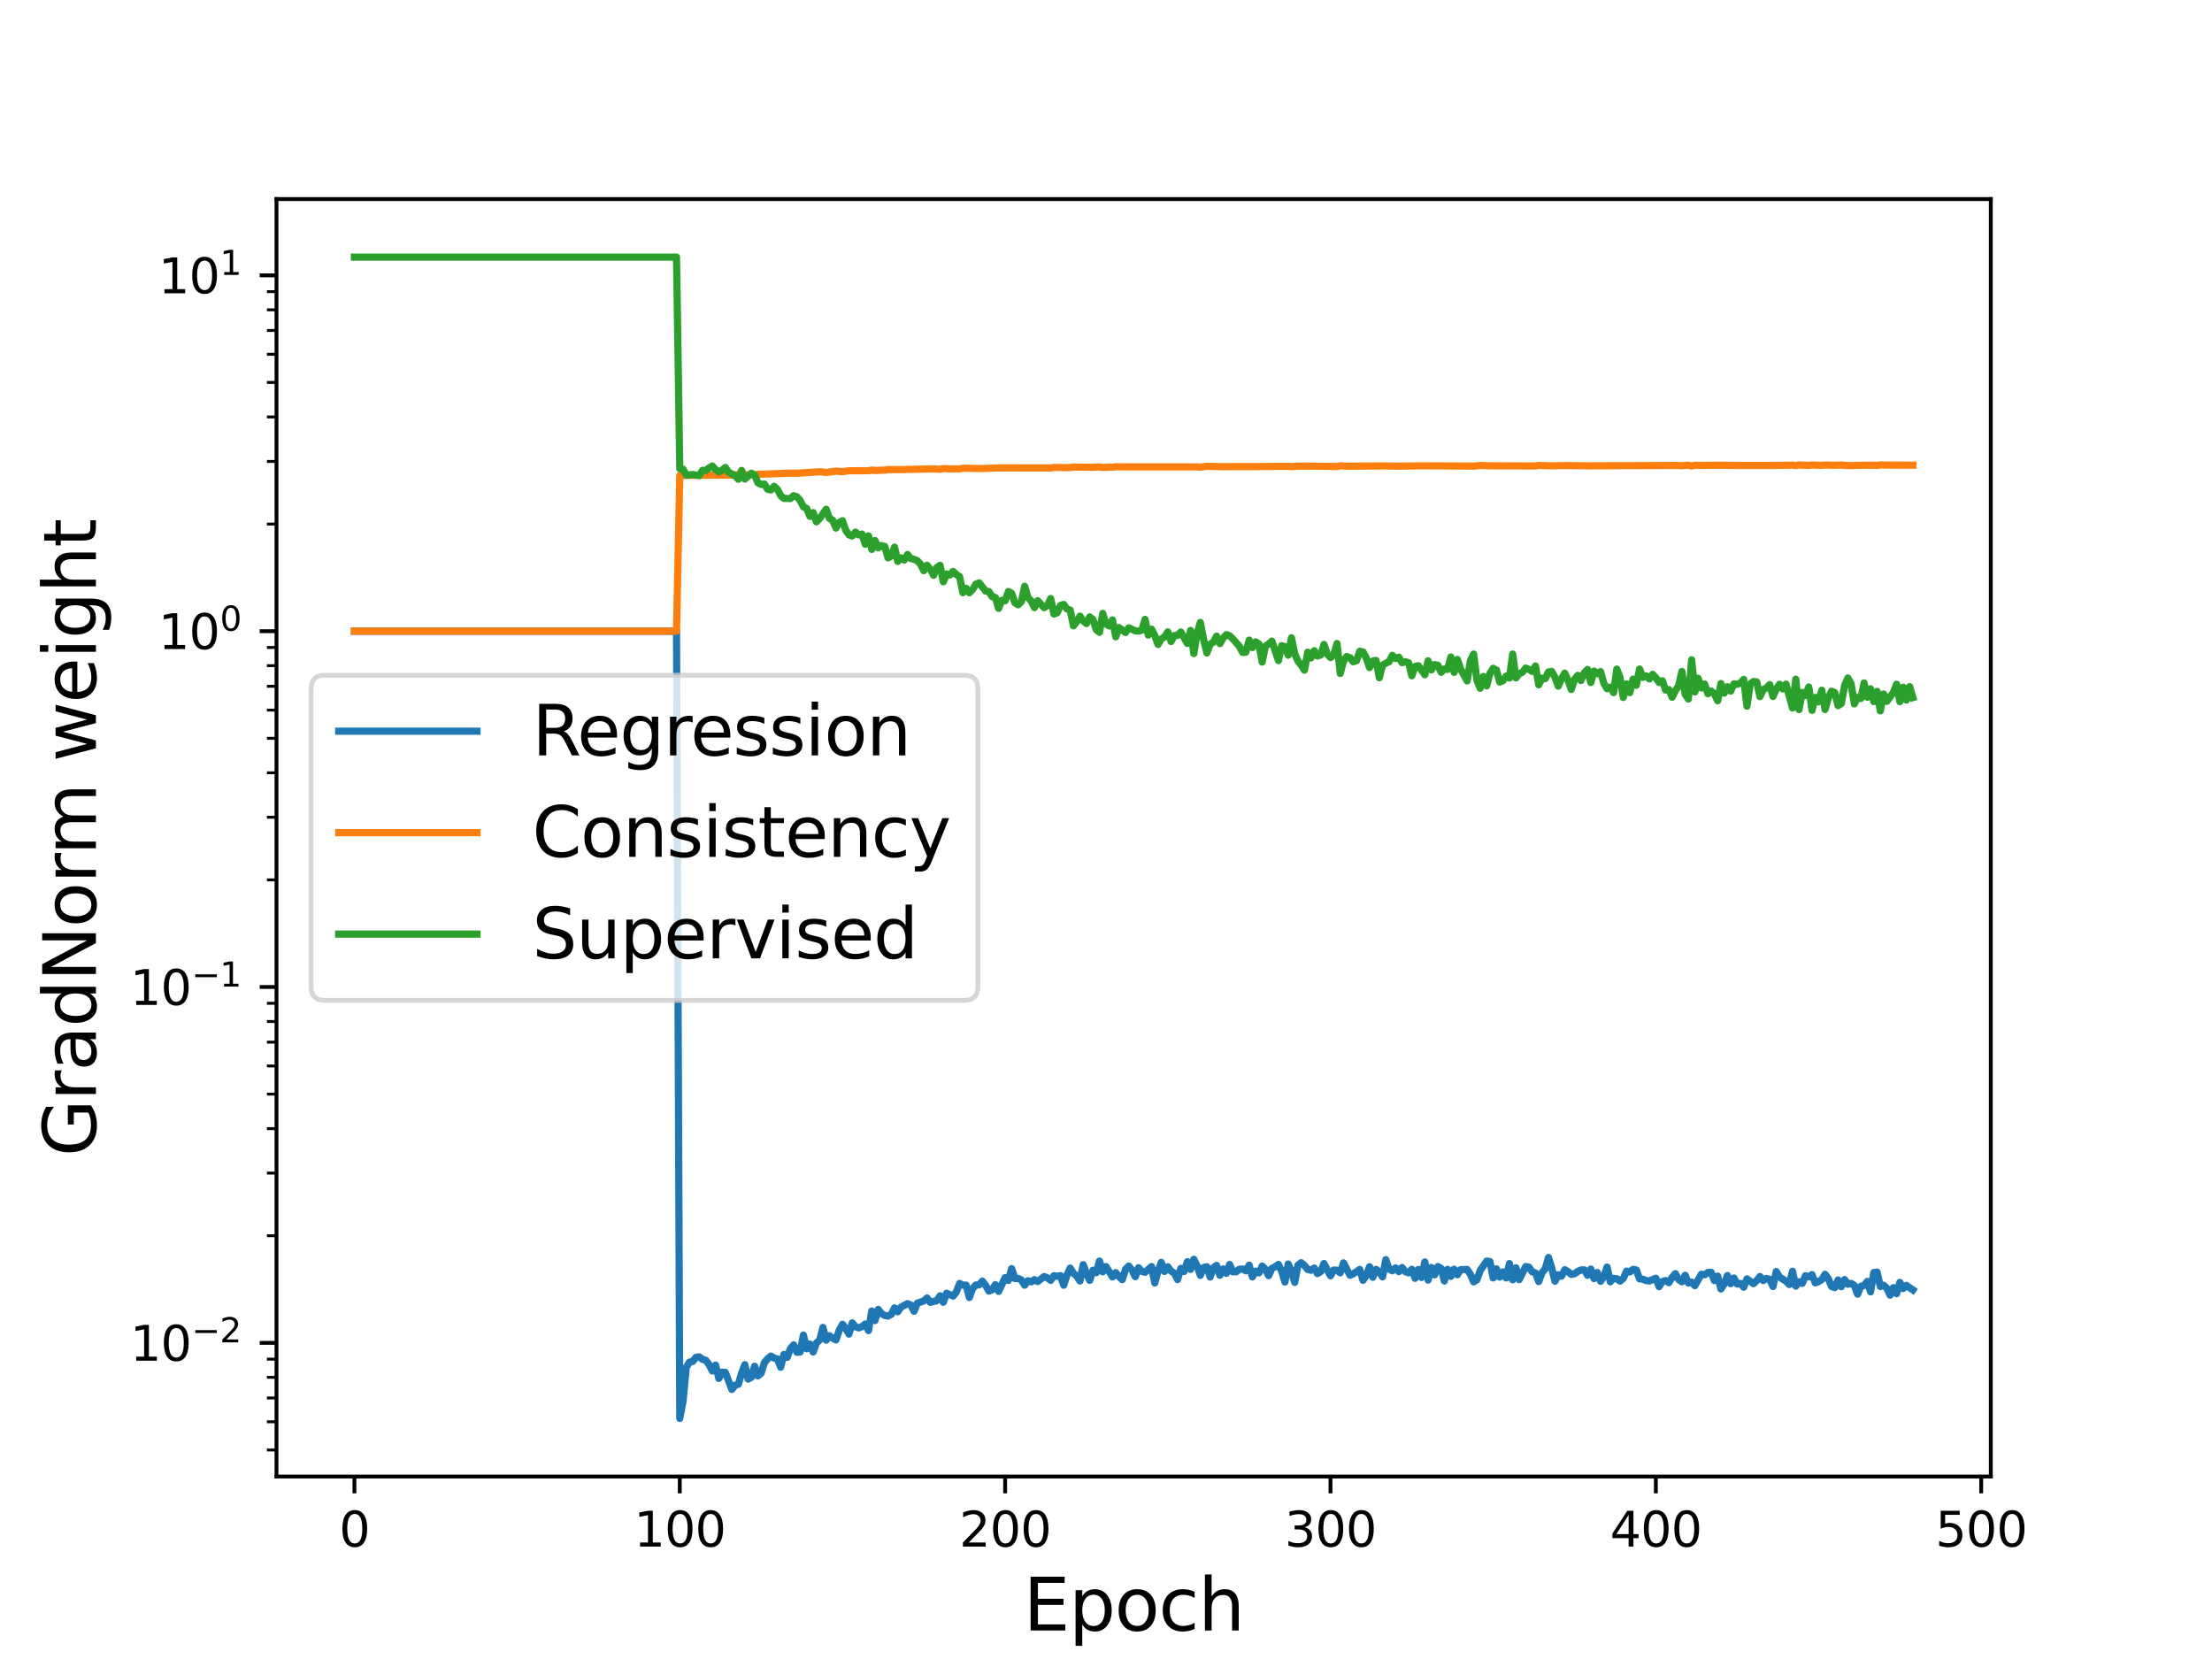 <?xml version="1.0" encoding="utf-8" standalone="no"?>
<!DOCTYPE svg PUBLIC "-//W3C//DTD SVG 1.1//EN"
  "http://www.w3.org/Graphics/SVG/1.1/DTD/svg11.dtd">
<svg height="345.6pt" version="1.1" viewBox="0 0 460.8 345.6" width="460.8pt" xmlns="http://www.w3.org/2000/svg" xmlns:xlink="http://www.w3.org/1999/xlink">
 <defs>
  <style type="text/css">*{stroke-linecap:butt;stroke-linejoin:round;}</style>
 </defs>
 <g id="figure_1">
  <g id="patch_1">
   <path d="M 0 345.6 
L 460.8 345.6 
L 460.8 0 
L 0 0 
z
" style="fill:#ffffff;"/>
  </g>
  <g id="axes_1">
   <g id="patch_2">
    <path d="M 57.6 307.584 
L 414.72 307.584 
L 414.72 41.472 
L 57.6 41.472 
z
" style="fill:#ffffff;"/>
   </g>
   <g id="matplotlib.axis_1">
    <g id="xtick_1">
     <g id="line2d_1">
      <defs>
       <path d="M 0 0 
L 0 3.5 
" id="m918ec94fdd" style="stroke:#000000;stroke-width:0.8;"/>
      </defs>
      <g>
       <use style="stroke:#000000;stroke-width:0.8;" x="73.833" xlink:href="#m918ec94fdd" y="307.584"/>
      </g>
     </g>
     <g id="text_1">
      <!-- 0 -->
      <g transform="translate(70.651 322.182)scale(0.1 -0.1)">
       <defs>
        <path d="M 2034 4250 
Q 1547 4250 1301 3770 
Q 1056 3291 1056 2328 
Q 1056 1369 1301 889 
Q 1547 409 2034 409 
Q 2525 409 2770 889 
Q 3016 1369 3016 2328 
Q 3016 3291 2770 3770 
Q 2525 4250 2034 4250 
z
M 2034 4750 
Q 2819 4750 3233 4129 
Q 3647 3509 3647 2328 
Q 3647 1150 3233 529 
Q 2819 -91 2034 -91 
Q 1250 -91 836 529 
Q 422 1150 422 2328 
Q 422 3509 836 4129 
Q 1250 4750 2034 4750 
z
" id="DejaVuSans-30" transform="scale(0.016)"/>
       </defs>
       <use xlink:href="#DejaVuSans-30"/>
      </g>
     </g>
    </g>
    <g id="xtick_2">
     <g id="line2d_2">
      <g>
       <use style="stroke:#000000;stroke-width:0.8;" x="141.61" xlink:href="#m918ec94fdd" y="307.584"/>
      </g>
     </g>
     <g id="text_2">
      <!-- 100 -->
      <g transform="translate(132.067 322.182)scale(0.1 -0.1)">
       <defs>
        <path d="M 794 531 
L 1825 531 
L 1825 4091 
L 703 3866 
L 703 4441 
L 1819 4666 
L 2450 4666 
L 2450 531 
L 3481 531 
L 3481 0 
L 794 0 
L 794 531 
z
" id="DejaVuSans-31" transform="scale(0.016)"/>
       </defs>
       <use xlink:href="#DejaVuSans-31"/>
       <use x="63.623" xlink:href="#DejaVuSans-30"/>
       <use x="127.246" xlink:href="#DejaVuSans-30"/>
      </g>
     </g>
    </g>
    <g id="xtick_3">
     <g id="line2d_3">
      <g>
       <use style="stroke:#000000;stroke-width:0.8;" x="209.388" xlink:href="#m918ec94fdd" y="307.584"/>
      </g>
     </g>
     <g id="text_3">
      <!-- 200 -->
      <g transform="translate(199.844 322.182)scale(0.1 -0.1)">
       <defs>
        <path d="M 1228 531 
L 3431 531 
L 3431 0 
L 469 0 
L 469 531 
Q 828 903 1448 1529 
Q 2069 2156 2228 2338 
Q 2531 2678 2651 2914 
Q 2772 3150 2772 3378 
Q 2772 3750 2511 3984 
Q 2250 4219 1831 4219 
Q 1534 4219 1204 4116 
Q 875 4013 500 3803 
L 500 4441 
Q 881 4594 1212 4672 
Q 1544 4750 1819 4750 
Q 2544 4750 2975 4387 
Q 3406 4025 3406 3419 
Q 3406 3131 3298 2873 
Q 3191 2616 2906 2266 
Q 2828 2175 2409 1742 
Q 1991 1309 1228 531 
z
" id="DejaVuSans-32" transform="scale(0.016)"/>
       </defs>
       <use xlink:href="#DejaVuSans-32"/>
       <use x="63.623" xlink:href="#DejaVuSans-30"/>
       <use x="127.246" xlink:href="#DejaVuSans-30"/>
      </g>
     </g>
    </g>
    <g id="xtick_4">
     <g id="line2d_4">
      <g>
       <use style="stroke:#000000;stroke-width:0.8;" x="277.165" xlink:href="#m918ec94fdd" y="307.584"/>
      </g>
     </g>
     <g id="text_4">
      <!-- 300 -->
      <g transform="translate(267.622 322.182)scale(0.1 -0.1)">
       <defs>
        <path d="M 2597 2516 
Q 3050 2419 3304 2112 
Q 3559 1806 3559 1356 
Q 3559 666 3084 287 
Q 2609 -91 1734 -91 
Q 1441 -91 1130 -33 
Q 819 25 488 141 
L 488 750 
Q 750 597 1062 519 
Q 1375 441 1716 441 
Q 2309 441 2620 675 
Q 2931 909 2931 1356 
Q 2931 1769 2642 2001 
Q 2353 2234 1838 2234 
L 1294 2234 
L 1294 2753 
L 1863 2753 
Q 2328 2753 2575 2939 
Q 2822 3125 2822 3475 
Q 2822 3834 2567 4026 
Q 2313 4219 1838 4219 
Q 1578 4219 1281 4162 
Q 984 4106 628 3988 
L 628 4550 
Q 988 4650 1302 4700 
Q 1616 4750 1894 4750 
Q 2613 4750 3031 4423 
Q 3450 4097 3450 3541 
Q 3450 3153 3228 2886 
Q 3006 2619 2597 2516 
z
" id="DejaVuSans-33" transform="scale(0.016)"/>
       </defs>
       <use xlink:href="#DejaVuSans-33"/>
       <use x="63.623" xlink:href="#DejaVuSans-30"/>
       <use x="127.246" xlink:href="#DejaVuSans-30"/>
      </g>
     </g>
    </g>
    <g id="xtick_5">
     <g id="line2d_5">
      <g>
       <use style="stroke:#000000;stroke-width:0.8;" x="344.943" xlink:href="#m918ec94fdd" y="307.584"/>
      </g>
     </g>
     <g id="text_5">
      <!-- 400 -->
      <g transform="translate(335.399 322.182)scale(0.1 -0.1)">
       <defs>
        <path d="M 2419 4116 
L 825 1625 
L 2419 1625 
L 2419 4116 
z
M 2253 4666 
L 3047 4666 
L 3047 1625 
L 3713 1625 
L 3713 1100 
L 3047 1100 
L 3047 0 
L 2419 0 
L 2419 1100 
L 313 1100 
L 313 1709 
L 2253 4666 
z
" id="DejaVuSans-34" transform="scale(0.016)"/>
       </defs>
       <use xlink:href="#DejaVuSans-34"/>
       <use x="63.623" xlink:href="#DejaVuSans-30"/>
       <use x="127.246" xlink:href="#DejaVuSans-30"/>
      </g>
     </g>
    </g>
    <g id="xtick_6">
     <g id="line2d_6">
      <g>
       <use style="stroke:#000000;stroke-width:0.8;" x="412.721" xlink:href="#m918ec94fdd" y="307.584"/>
      </g>
     </g>
     <g id="text_6">
      <!-- 500 -->
      <g transform="translate(403.177 322.182)scale(0.1 -0.1)">
       <defs>
        <path d="M 691 4666 
L 3169 4666 
L 3169 4134 
L 1269 4134 
L 1269 2991 
Q 1406 3038 1543 3061 
Q 1681 3084 1819 3084 
Q 2600 3084 3056 2656 
Q 3513 2228 3513 1497 
Q 3513 744 3044 326 
Q 2575 -91 1722 -91 
Q 1428 -91 1123 -41 
Q 819 9 494 109 
L 494 744 
Q 775 591 1075 516 
Q 1375 441 1709 441 
Q 2250 441 2565 725 
Q 2881 1009 2881 1497 
Q 2881 1984 2565 2268 
Q 2250 2553 1709 2553 
Q 1456 2553 1204 2497 
Q 953 2441 691 2322 
L 691 4666 
z
" id="DejaVuSans-35" transform="scale(0.016)"/>
       </defs>
       <use xlink:href="#DejaVuSans-35"/>
       <use x="63.623" xlink:href="#DejaVuSans-30"/>
       <use x="127.246" xlink:href="#DejaVuSans-30"/>
      </g>
     </g>
    </g>
    <g id="text_7">
     <!-- Epoch -->
     <g transform="translate(213.194 339.66)scale(0.15 -0.15)">
      <defs>
       <path d="M 628 4666 
L 3578 4666 
L 3578 4134 
L 1259 4134 
L 1259 2753 
L 3481 2753 
L 3481 2222 
L 1259 2222 
L 1259 531 
L 3634 531 
L 3634 0 
L 628 0 
L 628 4666 
z
" id="DejaVuSans-45" transform="scale(0.016)"/>
       <path d="M 1159 525 
L 1159 -1331 
L 581 -1331 
L 581 3500 
L 1159 3500 
L 1159 2969 
Q 1341 3281 1617 3432 
Q 1894 3584 2278 3584 
Q 2916 3584 3314 3078 
Q 3713 2572 3713 1747 
Q 3713 922 3314 415 
Q 2916 -91 2278 -91 
Q 1894 -91 1617 61 
Q 1341 213 1159 525 
z
M 3116 1747 
Q 3116 2381 2855 2742 
Q 2594 3103 2138 3103 
Q 1681 3103 1420 2742 
Q 1159 2381 1159 1747 
Q 1159 1113 1420 752 
Q 1681 391 2138 391 
Q 2594 391 2855 752 
Q 3116 1113 3116 1747 
z
" id="DejaVuSans-70" transform="scale(0.016)"/>
       <path d="M 1959 3097 
Q 1497 3097 1228 2736 
Q 959 2375 959 1747 
Q 959 1119 1226 758 
Q 1494 397 1959 397 
Q 2419 397 2687 759 
Q 2956 1122 2956 1747 
Q 2956 2369 2687 2733 
Q 2419 3097 1959 3097 
z
M 1959 3584 
Q 2709 3584 3137 3096 
Q 3566 2609 3566 1747 
Q 3566 888 3137 398 
Q 2709 -91 1959 -91 
Q 1206 -91 779 398 
Q 353 888 353 1747 
Q 353 2609 779 3096 
Q 1206 3584 1959 3584 
z
" id="DejaVuSans-6f" transform="scale(0.016)"/>
       <path d="M 3122 3366 
L 3122 2828 
Q 2878 2963 2633 3030 
Q 2388 3097 2138 3097 
Q 1578 3097 1268 2742 
Q 959 2388 959 1747 
Q 959 1106 1268 751 
Q 1578 397 2138 397 
Q 2388 397 2633 464 
Q 2878 531 3122 666 
L 3122 134 
Q 2881 22 2623 -34 
Q 2366 -91 2075 -91 
Q 1284 -91 818 406 
Q 353 903 353 1747 
Q 353 2603 823 3093 
Q 1294 3584 2113 3584 
Q 2378 3584 2631 3529 
Q 2884 3475 3122 3366 
z
" id="DejaVuSans-63" transform="scale(0.016)"/>
       <path d="M 3513 2113 
L 3513 0 
L 2938 0 
L 2938 2094 
Q 2938 2591 2744 2837 
Q 2550 3084 2163 3084 
Q 1697 3084 1428 2787 
Q 1159 2491 1159 1978 
L 1159 0 
L 581 0 
L 581 4863 
L 1159 4863 
L 1159 2956 
Q 1366 3272 1645 3428 
Q 1925 3584 2291 3584 
Q 2894 3584 3203 3211 
Q 3513 2838 3513 2113 
z
" id="DejaVuSans-68" transform="scale(0.016)"/>
      </defs>
      <use xlink:href="#DejaVuSans-45"/>
      <use x="63.184" xlink:href="#DejaVuSans-70"/>
      <use x="126.66" xlink:href="#DejaVuSans-6f"/>
      <use x="187.842" xlink:href="#DejaVuSans-63"/>
      <use x="242.822" xlink:href="#DejaVuSans-68"/>
     </g>
    </g>
   </g>
   <g id="matplotlib.axis_2">
    <g id="ytick_1">
     <g id="line2d_7">
      <defs>
       <path d="M 0 0 
L -3.5 0 
" id="mc130509fb4" style="stroke:#000000;stroke-width:0.8;"/>
      </defs>
      <g>
       <use style="stroke:#000000;stroke-width:0.8;" x="57.6" xlink:href="#mc130509fb4" y="279.741"/>
      </g>
     </g>
     <g id="text_8">
      <!-- $\mathdefault{10^{-2}}$ -->
      <g transform="translate(27.1 283.54)scale(0.1 -0.1)">
       <defs>
        <path d="M 678 2272 
L 4684 2272 
L 4684 1741 
L 678 1741 
L 678 2272 
z
" id="DejaVuSans-2212" transform="scale(0.016)"/>
       </defs>
       <use transform="translate(0 0.766)" xlink:href="#DejaVuSans-31"/>
       <use transform="translate(63.623 0.766)" xlink:href="#DejaVuSans-30"/>
       <use transform="translate(128.203 39.047)scale(0.7)" xlink:href="#DejaVuSans-2212"/>
       <use transform="translate(186.855 39.047)scale(0.7)" xlink:href="#DejaVuSans-32"/>
      </g>
     </g>
    </g>
    <g id="ytick_2">
     <g id="line2d_8">
      <g>
       <use style="stroke:#000000;stroke-width:0.8;" x="57.6" xlink:href="#mc130509fb4" y="205.614"/>
      </g>
     </g>
     <g id="text_9">
      <!-- $\mathdefault{10^{-1}}$ -->
      <g transform="translate(27.1 209.413)scale(0.1 -0.1)">
       <use transform="translate(0 0.684)" xlink:href="#DejaVuSans-31"/>
       <use transform="translate(63.623 0.684)" xlink:href="#DejaVuSans-30"/>
       <use transform="translate(128.203 38.966)scale(0.7)" xlink:href="#DejaVuSans-2212"/>
       <use transform="translate(186.855 38.966)scale(0.7)" xlink:href="#DejaVuSans-31"/>
      </g>
     </g>
    </g>
    <g id="ytick_3">
     <g id="line2d_9">
      <g>
       <use style="stroke:#000000;stroke-width:0.8;" x="57.6" xlink:href="#mc130509fb4" y="131.487"/>
      </g>
     </g>
     <g id="text_10">
      <!-- $\mathdefault{10^{0}}$ -->
      <g transform="translate(33 135.286)scale(0.1 -0.1)">
       <use transform="translate(0 0.766)" xlink:href="#DejaVuSans-31"/>
       <use transform="translate(63.623 0.766)" xlink:href="#DejaVuSans-30"/>
       <use transform="translate(128.203 39.047)scale(0.7)" xlink:href="#DejaVuSans-30"/>
      </g>
     </g>
    </g>
    <g id="ytick_4">
     <g id="line2d_10">
      <g>
       <use style="stroke:#000000;stroke-width:0.8;" x="57.6" xlink:href="#mc130509fb4" y="57.36"/>
      </g>
     </g>
     <g id="text_11">
      <!-- $\mathdefault{10^{1}}$ -->
      <g transform="translate(33 61.159)scale(0.1 -0.1)">
       <use transform="translate(0 0.684)" xlink:href="#DejaVuSans-31"/>
       <use transform="translate(63.623 0.684)" xlink:href="#DejaVuSans-30"/>
       <use transform="translate(128.203 38.966)scale(0.7)" xlink:href="#DejaVuSans-31"/>
      </g>
     </g>
    </g>
    <g id="ytick_5">
     <g id="line2d_11">
      <defs>
       <path d="M 0 0 
L -2 0 
" id="m13973e3ca6" style="stroke:#000000;stroke-width:0.6;"/>
      </defs>
      <g>
       <use style="stroke:#000000;stroke-width:0.6;" x="57.6" xlink:href="#m13973e3ca6" y="302.055"/>
      </g>
     </g>
    </g>
    <g id="ytick_6">
     <g id="line2d_12">
      <g>
       <use style="stroke:#000000;stroke-width:0.6;" x="57.6" xlink:href="#m13973e3ca6" y="296.186"/>
      </g>
     </g>
    </g>
    <g id="ytick_7">
     <g id="line2d_13">
      <g>
       <use style="stroke:#000000;stroke-width:0.6;" x="57.6" xlink:href="#m13973e3ca6" y="291.223"/>
      </g>
     </g>
    </g>
    <g id="ytick_8">
     <g id="line2d_14">
      <g>
       <use style="stroke:#000000;stroke-width:0.6;" x="57.6" xlink:href="#m13973e3ca6" y="286.924"/>
      </g>
     </g>
    </g>
    <g id="ytick_9">
     <g id="line2d_15">
      <g>
       <use style="stroke:#000000;stroke-width:0.6;" x="57.6" xlink:href="#m13973e3ca6" y="283.132"/>
      </g>
     </g>
    </g>
    <g id="ytick_10">
     <g id="line2d_16">
      <g>
       <use style="stroke:#000000;stroke-width:0.6;" x="57.6" xlink:href="#m13973e3ca6" y="257.426"/>
      </g>
     </g>
    </g>
    <g id="ytick_11">
     <g id="line2d_17">
      <g>
       <use style="stroke:#000000;stroke-width:0.6;" x="57.6" xlink:href="#m13973e3ca6" y="244.373"/>
      </g>
     </g>
    </g>
    <g id="ytick_12">
     <g id="line2d_18">
      <g>
       <use style="stroke:#000000;stroke-width:0.6;" x="57.6" xlink:href="#m13973e3ca6" y="235.112"/>
      </g>
     </g>
    </g>
    <g id="ytick_13">
     <g id="line2d_19">
      <g>
       <use style="stroke:#000000;stroke-width:0.6;" x="57.6" xlink:href="#m13973e3ca6" y="227.928"/>
      </g>
     </g>
    </g>
    <g id="ytick_14">
     <g id="line2d_20">
      <g>
       <use style="stroke:#000000;stroke-width:0.6;" x="57.6" xlink:href="#m13973e3ca6" y="222.059"/>
      </g>
     </g>
    </g>
    <g id="ytick_15">
     <g id="line2d_21">
      <g>
       <use style="stroke:#000000;stroke-width:0.6;" x="57.6" xlink:href="#m13973e3ca6" y="217.096"/>
      </g>
     </g>
    </g>
    <g id="ytick_16">
     <g id="line2d_22">
      <g>
       <use style="stroke:#000000;stroke-width:0.6;" x="57.6" xlink:href="#m13973e3ca6" y="212.797"/>
      </g>
     </g>
    </g>
    <g id="ytick_17">
     <g id="line2d_23">
      <g>
       <use style="stroke:#000000;stroke-width:0.6;" x="57.6" xlink:href="#m13973e3ca6" y="209.005"/>
      </g>
     </g>
    </g>
    <g id="ytick_18">
     <g id="line2d_24">
      <g>
       <use style="stroke:#000000;stroke-width:0.6;" x="57.6" xlink:href="#m13973e3ca6" y="183.299"/>
      </g>
     </g>
    </g>
    <g id="ytick_19">
     <g id="line2d_25">
      <g>
       <use style="stroke:#000000;stroke-width:0.6;" x="57.6" xlink:href="#m13973e3ca6" y="170.246"/>
      </g>
     </g>
    </g>
    <g id="ytick_20">
     <g id="line2d_26">
      <g>
       <use style="stroke:#000000;stroke-width:0.6;" x="57.6" xlink:href="#m13973e3ca6" y="160.985"/>
      </g>
     </g>
    </g>
    <g id="ytick_21">
     <g id="line2d_27">
      <g>
       <use style="stroke:#000000;stroke-width:0.6;" x="57.6" xlink:href="#m13973e3ca6" y="153.801"/>
      </g>
     </g>
    </g>
    <g id="ytick_22">
     <g id="line2d_28">
      <g>
       <use style="stroke:#000000;stroke-width:0.6;" x="57.6" xlink:href="#m13973e3ca6" y="147.932"/>
      </g>
     </g>
    </g>
    <g id="ytick_23">
     <g id="line2d_29">
      <g>
       <use style="stroke:#000000;stroke-width:0.6;" x="57.6" xlink:href="#m13973e3ca6" y="142.969"/>
      </g>
     </g>
    </g>
    <g id="ytick_24">
     <g id="line2d_30">
      <g>
       <use style="stroke:#000000;stroke-width:0.6;" x="57.6" xlink:href="#m13973e3ca6" y="138.67"/>
      </g>
     </g>
    </g>
    <g id="ytick_25">
     <g id="line2d_31">
      <g>
       <use style="stroke:#000000;stroke-width:0.6;" x="57.6" xlink:href="#m13973e3ca6" y="134.879"/>
      </g>
     </g>
    </g>
    <g id="ytick_26">
     <g id="line2d_32">
      <g>
       <use style="stroke:#000000;stroke-width:0.6;" x="57.6" xlink:href="#m13973e3ca6" y="109.172"/>
      </g>
     </g>
    </g>
    <g id="ytick_27">
     <g id="line2d_33">
      <g>
       <use style="stroke:#000000;stroke-width:0.6;" x="57.6" xlink:href="#m13973e3ca6" y="96.119"/>
      </g>
     </g>
    </g>
    <g id="ytick_28">
     <g id="line2d_34">
      <g>
       <use style="stroke:#000000;stroke-width:0.6;" x="57.6" xlink:href="#m13973e3ca6" y="86.858"/>
      </g>
     </g>
    </g>
    <g id="ytick_29">
     <g id="line2d_35">
      <g>
       <use style="stroke:#000000;stroke-width:0.6;" x="57.6" xlink:href="#m13973e3ca6" y="79.674"/>
      </g>
     </g>
    </g>
    <g id="ytick_30">
     <g id="line2d_36">
      <g>
       <use style="stroke:#000000;stroke-width:0.6;" x="57.6" xlink:href="#m13973e3ca6" y="73.805"/>
      </g>
     </g>
    </g>
    <g id="ytick_31">
     <g id="line2d_37">
      <g>
       <use style="stroke:#000000;stroke-width:0.6;" x="57.6" xlink:href="#m13973e3ca6" y="68.842"/>
      </g>
     </g>
    </g>
    <g id="ytick_32">
     <g id="line2d_38">
      <g>
       <use style="stroke:#000000;stroke-width:0.6;" x="57.6" xlink:href="#m13973e3ca6" y="64.543"/>
      </g>
     </g>
    </g>
    <g id="ytick_33">
     <g id="line2d_39">
      <g>
       <use style="stroke:#000000;stroke-width:0.6;" x="57.6" xlink:href="#m13973e3ca6" y="60.752"/>
      </g>
     </g>
    </g>
    <g id="text_12">
     <!-- GradNorm weight -->
     <g transform="translate(19.98 240.908)rotate(-90)scale(0.15 -0.15)">
      <defs>
       <path d="M 3809 666 
L 3809 1919 
L 2778 1919 
L 2778 2438 
L 4434 2438 
L 4434 434 
Q 4069 175 3628 42 
Q 3188 -91 2688 -91 
Q 1594 -91 976 548 
Q 359 1188 359 2328 
Q 359 3472 976 4111 
Q 1594 4750 2688 4750 
Q 3144 4750 3555 4637 
Q 3966 4525 4313 4306 
L 4313 3634 
Q 3963 3931 3569 4081 
Q 3175 4231 2741 4231 
Q 1884 4231 1454 3753 
Q 1025 3275 1025 2328 
Q 1025 1384 1454 906 
Q 1884 428 2741 428 
Q 3075 428 3337 486 
Q 3600 544 3809 666 
z
" id="DejaVuSans-47" transform="scale(0.016)"/>
       <path d="M 2631 2963 
Q 2534 3019 2420 3045 
Q 2306 3072 2169 3072 
Q 1681 3072 1420 2755 
Q 1159 2438 1159 1844 
L 1159 0 
L 581 0 
L 581 3500 
L 1159 3500 
L 1159 2956 
Q 1341 3275 1631 3429 
Q 1922 3584 2338 3584 
Q 2397 3584 2469 3576 
Q 2541 3569 2628 3553 
L 2631 2963 
z
" id="DejaVuSans-72" transform="scale(0.016)"/>
       <path d="M 2194 1759 
Q 1497 1759 1228 1600 
Q 959 1441 959 1056 
Q 959 750 1161 570 
Q 1363 391 1709 391 
Q 2188 391 2477 730 
Q 2766 1069 2766 1631 
L 2766 1759 
L 2194 1759 
z
M 3341 1997 
L 3341 0 
L 2766 0 
L 2766 531 
Q 2569 213 2275 61 
Q 1981 -91 1556 -91 
Q 1019 -91 701 211 
Q 384 513 384 1019 
Q 384 1609 779 1909 
Q 1175 2209 1959 2209 
L 2766 2209 
L 2766 2266 
Q 2766 2663 2505 2880 
Q 2244 3097 1772 3097 
Q 1472 3097 1187 3025 
Q 903 2953 641 2809 
L 641 3341 
Q 956 3463 1253 3523 
Q 1550 3584 1831 3584 
Q 2591 3584 2966 3190 
Q 3341 2797 3341 1997 
z
" id="DejaVuSans-61" transform="scale(0.016)"/>
       <path d="M 2906 2969 
L 2906 4863 
L 3481 4863 
L 3481 0 
L 2906 0 
L 2906 525 
Q 2725 213 2448 61 
Q 2172 -91 1784 -91 
Q 1150 -91 751 415 
Q 353 922 353 1747 
Q 353 2572 751 3078 
Q 1150 3584 1784 3584 
Q 2172 3584 2448 3432 
Q 2725 3281 2906 2969 
z
M 947 1747 
Q 947 1113 1208 752 
Q 1469 391 1925 391 
Q 2381 391 2643 752 
Q 2906 1113 2906 1747 
Q 2906 2381 2643 2742 
Q 2381 3103 1925 3103 
Q 1469 3103 1208 2742 
Q 947 2381 947 1747 
z
" id="DejaVuSans-64" transform="scale(0.016)"/>
       <path d="M 628 4666 
L 1478 4666 
L 3547 763 
L 3547 4666 
L 4159 4666 
L 4159 0 
L 3309 0 
L 1241 3903 
L 1241 0 
L 628 0 
L 628 4666 
z
" id="DejaVuSans-4e" transform="scale(0.016)"/>
       <path d="M 3328 2828 
Q 3544 3216 3844 3400 
Q 4144 3584 4550 3584 
Q 5097 3584 5394 3201 
Q 5691 2819 5691 2113 
L 5691 0 
L 5113 0 
L 5113 2094 
Q 5113 2597 4934 2840 
Q 4756 3084 4391 3084 
Q 3944 3084 3684 2787 
Q 3425 2491 3425 1978 
L 3425 0 
L 2847 0 
L 2847 2094 
Q 2847 2600 2669 2842 
Q 2491 3084 2119 3084 
Q 1678 3084 1418 2786 
Q 1159 2488 1159 1978 
L 1159 0 
L 581 0 
L 581 3500 
L 1159 3500 
L 1159 2956 
Q 1356 3278 1631 3431 
Q 1906 3584 2284 3584 
Q 2666 3584 2933 3390 
Q 3200 3197 3328 2828 
z
" id="DejaVuSans-6d" transform="scale(0.016)"/>
       <path id="DejaVuSans-20" transform="scale(0.016)"/>
       <path d="M 269 3500 
L 844 3500 
L 1563 769 
L 2278 3500 
L 2956 3500 
L 3675 769 
L 4391 3500 
L 4966 3500 
L 4050 0 
L 3372 0 
L 2619 2869 
L 1863 0 
L 1184 0 
L 269 3500 
z
" id="DejaVuSans-77" transform="scale(0.016)"/>
       <path d="M 3597 1894 
L 3597 1613 
L 953 1613 
Q 991 1019 1311 708 
Q 1631 397 2203 397 
Q 2534 397 2845 478 
Q 3156 559 3463 722 
L 3463 178 
Q 3153 47 2828 -22 
Q 2503 -91 2169 -91 
Q 1331 -91 842 396 
Q 353 884 353 1716 
Q 353 2575 817 3079 
Q 1281 3584 2069 3584 
Q 2775 3584 3186 3129 
Q 3597 2675 3597 1894 
z
M 3022 2063 
Q 3016 2534 2758 2815 
Q 2500 3097 2075 3097 
Q 1594 3097 1305 2825 
Q 1016 2553 972 2059 
L 3022 2063 
z
" id="DejaVuSans-65" transform="scale(0.016)"/>
       <path d="M 603 3500 
L 1178 3500 
L 1178 0 
L 603 0 
L 603 3500 
z
M 603 4863 
L 1178 4863 
L 1178 4134 
L 603 4134 
L 603 4863 
z
" id="DejaVuSans-69" transform="scale(0.016)"/>
       <path d="M 2906 1791 
Q 2906 2416 2648 2759 
Q 2391 3103 1925 3103 
Q 1463 3103 1205 2759 
Q 947 2416 947 1791 
Q 947 1169 1205 825 
Q 1463 481 1925 481 
Q 2391 481 2648 825 
Q 2906 1169 2906 1791 
z
M 3481 434 
Q 3481 -459 3084 -895 
Q 2688 -1331 1869 -1331 
Q 1566 -1331 1297 -1286 
Q 1028 -1241 775 -1147 
L 775 -588 
Q 1028 -725 1275 -790 
Q 1522 -856 1778 -856 
Q 2344 -856 2625 -561 
Q 2906 -266 2906 331 
L 2906 616 
Q 2728 306 2450 153 
Q 2172 0 1784 0 
Q 1141 0 747 490 
Q 353 981 353 1791 
Q 353 2603 747 3093 
Q 1141 3584 1784 3584 
Q 2172 3584 2450 3431 
Q 2728 3278 2906 2969 
L 2906 3500 
L 3481 3500 
L 3481 434 
z
" id="DejaVuSans-67" transform="scale(0.016)"/>
       <path d="M 1172 4494 
L 1172 3500 
L 2356 3500 
L 2356 3053 
L 1172 3053 
L 1172 1153 
Q 1172 725 1289 603 
Q 1406 481 1766 481 
L 2356 481 
L 2356 0 
L 1766 0 
Q 1100 0 847 248 
Q 594 497 594 1153 
L 594 3053 
L 172 3053 
L 172 3500 
L 594 3500 
L 594 4494 
L 1172 4494 
z
" id="DejaVuSans-74" transform="scale(0.016)"/>
      </defs>
      <use xlink:href="#DejaVuSans-47"/>
      <use x="77.49" xlink:href="#DejaVuSans-72"/>
      <use x="118.604" xlink:href="#DejaVuSans-61"/>
      <use x="179.883" xlink:href="#DejaVuSans-64"/>
      <use x="243.359" xlink:href="#DejaVuSans-4e"/>
      <use x="318.164" xlink:href="#DejaVuSans-6f"/>
      <use x="379.346" xlink:href="#DejaVuSans-72"/>
      <use x="418.709" xlink:href="#DejaVuSans-6d"/>
      <use x="516.121" xlink:href="#DejaVuSans-20"/>
      <use x="547.908" xlink:href="#DejaVuSans-77"/>
      <use x="629.695" xlink:href="#DejaVuSans-65"/>
      <use x="691.219" xlink:href="#DejaVuSans-69"/>
      <use x="719.002" xlink:href="#DejaVuSans-67"/>
      <use x="782.479" xlink:href="#DejaVuSans-68"/>
      <use x="845.857" xlink:href="#DejaVuSans-74"/>
     </g>
    </g>
   </g>
   <g id="line2d_40">
    <path clip-path="url(#p998bfee6cb)" d="M 73.833 131.487 
L 140.933 131.487 
L 141.61 295.488 
L 142.288 291.91 
L 142.966 284.808 
L 143.644 283.747 
L 144.321 283.609 
L 144.999 282.731 
L 145.677 282.666 
L 146.355 283.19 
L 147.032 283.376 
L 147.71 284.266 
L 148.388 285.601 
L 149.066 284.372 
L 149.744 287.146 
L 150.421 285.844 
L 151.099 285.896 
L 152.455 289.451 
L 153.132 288.572 
L 153.81 288.365 
L 154.488 286.059 
L 155.166 284.288 
L 155.844 287.3 
L 156.521 286.906 
L 157.199 284.609 
L 157.877 286.623 
L 158.555 286.067 
L 159.232 283.86 
L 159.91 283.058 
L 160.588 282.494 
L 161.266 282.922 
L 161.944 283.084 
L 162.621 284.812 
L 163.299 282.161 
L 163.977 282.767 
L 164.655 280.945 
L 165.332 280.154 
L 166.01 281.707 
L 166.688 281.648 
L 167.366 278.118 
L 168.044 280.969 
L 168.721 279.995 
L 169.399 281.648 
L 170.077 279.778 
L 170.755 279.137 
L 171.432 276.538 
L 172.11 279.183 
L 172.788 278.264 
L 173.466 278.79 
L 174.144 279.128 
L 174.821 277.137 
L 175.499 275.882 
L 176.177 276.716 
L 176.855 277.916 
L 177.532 275.584 
L 178.21 276.383 
L 178.888 276.624 
L 179.566 276.348 
L 180.244 275.823 
L 180.921 277.187 
L 181.599 273.105 
L 182.277 275.094 
L 182.955 272.773 
L 183.632 273.652 
L 184.31 274.034 
L 184.988 274.155 
L 185.666 273.81 
L 186.343 272.451 
L 187.021 273.266 
L 187.699 272.287 
L 189.055 271.584 
L 189.732 271.85 
L 190.41 273.159 
L 191.088 271.472 
L 192.443 271.012 
L 193.121 270.392 
L 193.799 271.302 
L 195.155 270.934 
L 195.832 269.935 
L 196.51 271.281 
L 197.188 269.404 
L 198.543 270 
L 199.221 269.137 
L 199.899 267.37 
L 200.577 267.722 
L 201.255 267.707 
L 201.932 270.295 
L 202.61 268.427 
L 203.288 267.693 
L 203.966 267.652 
L 204.643 266.88 
L 205.321 267.755 
L 205.999 268.957 
L 206.677 268.695 
L 207.355 267.608 
L 208.032 269.017 
L 209.388 266.149 
L 210.066 266.745 
L 210.743 264.282 
L 211.421 266.345 
L 212.099 266.311 
L 212.777 266.655 
L 213.455 267.727 
L 214.132 266.81 
L 214.81 267.038 
L 215.488 266.576 
L 216.166 266.965 
L 217.521 265.933 
L 218.199 266.191 
L 218.877 266.73 
L 219.554 265.756 
L 220.232 265.875 
L 220.91 265.736 
L 221.588 267.734 
L 222.266 265.642 
L 222.943 264.166 
L 223.621 265.273 
L 224.299 265.814 
L 224.977 266.852 
L 225.654 263.449 
L 226.332 265.309 
L 227.01 266.722 
L 227.688 264.623 
L 228.366 265.132 
L 229.043 262.709 
L 229.721 264.941 
L 230.399 263.851 
L 231.754 266.011 
L 232.432 265.109 
L 233.11 265.948 
L 233.788 266.576 
L 234.466 264.413 
L 235.143 263.742 
L 235.821 264.597 
L 236.499 265.957 
L 237.177 264.098 
L 237.854 264.835 
L 238.532 265.035 
L 239.888 263.846 
L 240.566 267.266 
L 241.243 264.812 
L 241.921 262.971 
L 242.599 264.862 
L 243.277 263.9 
L 243.954 264.801 
L 244.632 265.195 
L 245.31 266.555 
L 245.988 264.226 
L 246.666 264.875 
L 247.343 262.837 
L 248.021 264.433 
L 248.699 262.332 
L 249.377 263.728 
L 250.054 265.68 
L 250.732 264.045 
L 251.41 263.892 
L 252.088 266.03 
L 252.766 264.091 
L 253.443 263.605 
L 254.121 265.672 
L 254.799 264.346 
L 255.477 265.254 
L 256.154 263.412 
L 256.832 264.941 
L 257.51 264.932 
L 258.188 264.405 
L 258.865 264.361 
L 259.543 264.73 
L 260.221 263.55 
L 260.899 266.014 
L 261.577 264.804 
L 262.254 265.171 
L 262.932 263.752 
L 263.61 264.408 
L 264.288 265.741 
L 264.965 264.226 
L 265.643 263.886 
L 266.321 263.407 
L 266.999 264.854 
L 267.677 267.075 
L 268.354 263.315 
L 269.032 264.848 
L 269.71 267.148 
L 270.388 263.539 
L 271.065 263.049 
L 271.743 263.616 
L 272.421 264.457 
L 273.099 264.624 
L 273.777 264.153 
L 274.454 265.316 
L 275.132 264.896 
L 275.81 263.215 
L 277.165 265.78 
L 277.843 264.575 
L 278.521 264.611 
L 279.199 265.152 
L 279.877 263.079 
L 281.232 265.663 
L 281.91 265.353 
L 283.265 264.45 
L 283.943 266.709 
L 284.621 265.72 
L 285.299 263.883 
L 285.977 266.08 
L 286.654 264.428 
L 287.332 264.997 
L 288.01 265.989 
L 288.688 262.41 
L 289.365 264.376 
L 290.043 264.727 
L 290.721 264.126 
L 291.399 264.892 
L 292.076 264.044 
L 292.754 264.917 
L 293.432 265.144 
L 294.11 264.414 
L 294.788 266.3 
L 295.465 264.464 
L 296.143 266.115 
L 296.821 262.89 
L 297.499 266.669 
L 298.176 264.035 
L 298.854 265.578 
L 299.532 263.849 
L 300.21 264.232 
L 300.888 266.857 
L 301.565 264.422 
L 302.243 265.891 
L 302.921 264.4 
L 303.599 265.56 
L 304.276 264.5 
L 305.632 264.451 
L 306.31 265.459 
L 306.988 267.032 
L 307.665 266.609 
L 308.343 264.685 
L 309.699 262.71 
L 310.376 262.806 
L 311.054 266.218 
L 311.732 264.318 
L 312.41 266.038 
L 313.088 264.963 
L 313.765 266.221 
L 314.443 263.23 
L 315.121 266.611 
L 315.799 264.098 
L 316.476 266.561 
L 317.832 263.846 
L 318.51 263.981 
L 319.188 264.944 
L 319.865 265.184 
L 320.543 266.971 
L 321.221 265.12 
L 321.899 264.321 
L 322.576 261.956 
L 323.254 264.169 
L 323.932 266.9 
L 324.61 265.556 
L 325.288 265.857 
L 325.965 264.507 
L 326.643 264.9 
L 327.321 265.485 
L 327.999 265.355 
L 328.676 264.868 
L 329.354 264.553 
L 330.032 264.544 
L 330.71 265.663 
L 331.387 264.368 
L 332.065 266.365 
L 332.743 265.087 
L 333.421 266.923 
L 334.099 265.964 
L 334.776 263.948 
L 335.454 267.025 
L 336.132 266.31 
L 336.81 266.378 
L 337.487 266.874 
L 338.165 266.32 
L 338.843 264.791 
L 339.521 264.97 
L 340.199 264.428 
L 340.876 264.561 
L 341.554 266.423 
L 342.232 266.478 
L 342.91 266.771 
L 343.587 266.846 
L 344.943 266.276 
L 345.621 268.033 
L 346.299 266.986 
L 346.976 266.777 
L 347.654 267.203 
L 348.332 266.105 
L 349.01 265.325 
L 349.687 266.543 
L 350.365 267.017 
L 351.043 265.664 
L 351.721 267.283 
L 352.399 267.089 
L 353.076 267.819 
L 354.432 265.445 
L 355.11 265.558 
L 355.787 265.085 
L 356.465 265.045 
L 357.143 266.761 
L 357.821 265.831 
L 358.499 268.52 
L 359.176 267.498 
L 359.854 265.716 
L 360.532 267.423 
L 361.21 266.231 
L 361.887 267.486 
L 362.565 267.365 
L 363.243 268.149 
L 363.921 266.413 
L 365.276 267.416 
L 365.954 266.767 
L 366.632 265.919 
L 367.31 266.756 
L 367.987 266.33 
L 368.665 266.496 
L 369.343 268.004 
L 370.021 264.881 
L 370.698 266.026 
L 372.054 266.891 
L 372.732 267.585 
L 373.41 264.83 
L 374.087 267.921 
L 374.765 267.011 
L 375.443 267.352 
L 376.121 265.745 
L 376.798 265.993 
L 377.476 265.528 
L 378.154 267.257 
L 378.832 266.977 
L 379.51 266.566 
L 380.187 265.459 
L 380.865 266.365 
L 381.543 267.995 
L 382.221 268.234 
L 382.898 266.641 
L 383.576 268.044 
L 384.254 266.562 
L 384.932 267.545 
L 385.61 267.349 
L 386.287 267.768 
L 386.965 269.595 
L 387.643 267.962 
L 388.321 267.792 
L 388.998 266.941 
L 389.676 269.119 
L 390.354 265.082 
L 391.032 265.003 
L 391.71 268.003 
L 392.387 267.733 
L 393.065 268.364 
L 393.743 269.811 
L 394.421 268.234 
L 395.098 269.499 
L 395.776 267.144 
L 396.454 268.425 
L 397.132 267.775 
L 398.487 268.71 
L 398.487 268.71 
" style="fill:none;stroke:#1f77b4;stroke-linecap:square;stroke-width:1.5;"/>
   </g>
   <g id="line2d_41">
    <path clip-path="url(#p998bfee6cb)" d="M 73.833 131.487 
L 140.933 131.487 
L 141.61 99.042 
L 152.455 98.96 
L 153.81 98.864 
L 154.488 99.035 
L 155.166 98.881 
L 157.199 98.955 
L 157.877 98.808 
L 164.655 98.563 
L 166.01 98.589 
L 170.755 98.276 
L 172.11 98.407 
L 173.466 98.255 
L 174.144 98.15 
L 175.499 98.259 
L 176.855 98.069 
L 180.921 98.06 
L 181.599 97.92 
L 182.277 98.013 
L 183.632 97.96 
L 184.31 97.949 
L 184.988 97.824 
L 187.699 97.833 
L 194.477 97.665 
L 195.832 97.767 
L 196.51 97.605 
L 197.866 97.674 
L 199.899 97.672 
L 200.577 97.529 
L 203.966 97.614 
L 208.71 97.469 
L 218.877 97.487 
L 219.554 97.375 
L 222.943 97.412 
L 223.621 97.296 
L 227.688 97.342 
L 229.043 97.269 
L 229.721 97.384 
L 231.077 97.296 
L 231.754 97.332 
L 232.432 97.227 
L 233.788 97.261 
L 249.377 97.255 
L 250.054 97.317 
L 251.41 97.139 
L 254.799 97.223 
L 257.51 97.191 
L 261.577 97.198 
L 268.354 97.13 
L 269.032 97.222 
L 270.388 97.097 
L 273.099 97.108 
L 274.454 97.115 
L 278.521 97.189 
L 279.199 97.026 
L 280.554 97.118 
L 288.01 97.062 
L 291.399 97.11 
L 296.143 97.036 
L 306.31 97.089 
L 306.988 97.116 
L 308.343 96.961 
L 310.376 97.039 
L 319.865 97.063 
L 320.543 96.964 
L 323.254 97.041 
L 325.288 96.998 
L 326.643 96.995 
L 327.999 96.997 
L 330.71 97.043 
L 332.065 97.031 
L 349.687 96.961 
L 350.365 97.026 
L 351.721 96.902 
L 352.399 97.085 
L 353.076 96.929 
L 354.432 96.957 
L 357.143 96.925 
L 359.176 96.925 
L 361.887 96.964 
L 368.665 96.967 
L 370.021 96.956 
L 372.732 96.913 
L 373.41 96.879 
L 374.087 96.985 
L 374.765 96.861 
L 376.798 96.959 
L 377.476 96.866 
L 379.51 96.942 
L 380.187 96.87 
L 382.221 96.923 
L 383.576 96.88 
L 384.932 96.992 
L 388.998 96.911 
L 391.032 96.945 
L 391.71 96.852 
L 393.065 96.887 
L 398.487 96.901 
L 398.487 96.901 
" style="fill:none;stroke:#ff7f0e;stroke-linecap:square;stroke-width:1.5;"/>
   </g>
   <g id="line2d_42">
    <path clip-path="url(#p998bfee6cb)" d="M 73.833 53.568 
L 140.933 53.568 
L 141.61 97.653 
L 142.288 97.733 
L 142.966 98.991 
L 144.321 98.848 
L 145.677 99.082 
L 146.355 97.974 
L 147.032 98.031 
L 147.71 97.485 
L 148.388 97.082 
L 149.066 97.832 
L 149.744 98.281 
L 150.421 97.953 
L 151.099 97.378 
L 151.777 98.365 
L 153.132 99.121 
L 153.81 99.838 
L 154.488 97.994 
L 155.166 99.791 
L 156.521 98.578 
L 157.199 98.936 
L 157.877 100.56 
L 158.555 100.921 
L 159.232 100.838 
L 159.91 101.92 
L 160.588 102.073 
L 161.266 101.298 
L 161.944 101.933 
L 162.621 103.243 
L 163.299 103.82 
L 164.655 103.859 
L 165.332 103.258 
L 166.01 103.48 
L 166.688 104.264 
L 167.366 105.595 
L 168.044 105.92 
L 168.721 107.577 
L 169.399 106.791 
L 170.077 108.703 
L 170.755 108.022 
L 172.11 106.086 
L 172.788 107.991 
L 173.466 108.367 
L 174.144 110.01 
L 174.821 108.849 
L 175.499 108.476 
L 176.177 110.44 
L 176.855 111.427 
L 177.532 111.66 
L 178.21 110.849 
L 178.888 111.431 
L 179.566 111.262 
L 180.244 113.383 
L 180.921 111.63 
L 181.599 114.45 
L 182.277 112.601 
L 182.955 114.131 
L 183.632 113.657 
L 184.31 113.833 
L 184.988 116.212 
L 185.666 115.83 
L 186.343 113.968 
L 187.021 116.96 
L 187.699 116.205 
L 188.377 116.666 
L 189.055 115.513 
L 189.732 116.351 
L 190.41 116.51 
L 191.088 116.796 
L 191.766 117.556 
L 192.443 118.882 
L 193.121 117.758 
L 193.799 118.546 
L 194.477 119.851 
L 195.155 118.22 
L 195.832 117.762 
L 196.51 121.205 
L 197.188 119.556 
L 197.866 119.79 
L 198.543 119.043 
L 199.221 119.677 
L 199.899 120.115 
L 200.577 123.462 
L 201.255 122.545 
L 201.932 123.485 
L 202.61 122.809 
L 203.288 121.694 
L 203.966 121.422 
L 205.321 123.132 
L 205.999 123.221 
L 206.677 124.284 
L 207.355 124.474 
L 208.032 126.74 
L 208.71 125.057 
L 209.388 125.146 
L 210.066 123.22 
L 210.743 123.589 
L 211.421 125.578 
L 212.099 125.988 
L 212.777 125.327 
L 213.455 122.13 
L 214.132 124.462 
L 214.81 125.168 
L 215.488 126.574 
L 216.166 125.138 
L 217.521 126.581 
L 218.199 126.147 
L 218.877 124.676 
L 219.554 127.91 
L 220.232 127.66 
L 220.91 126.119 
L 221.588 125.924 
L 222.266 126.854 
L 222.943 127.094 
L 223.621 130.372 
L 224.299 129.513 
L 224.977 128.354 
L 225.654 129.35 
L 226.332 129.903 
L 227.01 128.511 
L 227.688 129.062 
L 228.366 131.176 
L 229.043 131.719 
L 229.721 127.786 
L 230.399 129.971 
L 231.077 130.405 
L 231.754 129.129 
L 232.432 132.666 
L 233.11 130.739 
L 234.466 131.77 
L 235.143 130.796 
L 236.499 131.409 
L 237.177 131.485 
L 237.854 131.285 
L 238.532 129.036 
L 239.21 132.302 
L 239.888 131.073 
L 240.566 132.409 
L 241.243 134.249 
L 241.921 133.091 
L 242.599 132.68 
L 243.277 131.631 
L 243.954 133.646 
L 244.632 132.393 
L 245.31 132.351 
L 245.988 131.663 
L 247.343 134.042 
L 248.021 131.335 
L 248.699 136.156 
L 249.377 131.963 
L 250.054 129.661 
L 250.732 133.234 
L 251.41 136.035 
L 252.088 134.211 
L 252.766 133.771 
L 253.443 132.519 
L 254.121 134.087 
L 254.799 132.914 
L 255.477 132.209 
L 256.154 132.445 
L 256.832 133.097 
L 258.188 134.638 
L 258.865 135.913 
L 259.543 135.854 
L 260.221 133.349 
L 260.899 134.895 
L 261.577 133.71 
L 262.254 134.133 
L 262.932 137.913 
L 263.61 134.584 
L 264.288 134.154 
L 264.965 133.556 
L 266.321 137.621 
L 266.999 134.507 
L 267.677 134.718 
L 268.354 136.486 
L 269.032 132.86 
L 269.71 136.178 
L 270.388 137.724 
L 271.065 138.548 
L 271.743 139.612 
L 272.421 135.859 
L 273.099 137.068 
L 273.777 135.553 
L 274.454 136.661 
L 275.132 136.441 
L 275.81 134.251 
L 276.488 136.253 
L 277.165 136.98 
L 277.843 136.416 
L 278.521 134.055 
L 279.199 140.3 
L 279.877 137.705 
L 280.554 136.761 
L 281.232 137.018 
L 281.91 137.86 
L 282.588 137.624 
L 283.265 135.66 
L 283.943 135.808 
L 284.621 137.073 
L 285.299 139.074 
L 285.977 137.708 
L 286.654 137.586 
L 287.332 141.191 
L 288.01 138.61 
L 288.688 138.144 
L 289.365 137.862 
L 290.043 136.522 
L 290.721 137.172 
L 291.399 136.911 
L 292.076 138.051 
L 292.754 137.857 
L 293.432 138.068 
L 294.11 140.78 
L 294.788 138.829 
L 295.465 138.682 
L 296.821 140.568 
L 297.499 137.65 
L 298.176 139.558 
L 298.854 138.44 
L 299.532 138.583 
L 300.21 140.046 
L 300.888 139.362 
L 301.565 139.452 
L 302.243 136.866 
L 302.921 140.071 
L 303.599 137.373 
L 304.276 139.382 
L 305.632 141.852 
L 306.31 137.621 
L 306.988 136.257 
L 307.665 141.705 
L 308.343 143.378 
L 309.021 140.918 
L 309.699 142.893 
L 310.376 140.303 
L 311.054 139.22 
L 311.732 139.579 
L 312.41 142.085 
L 313.088 141.821 
L 313.765 140.828 
L 314.443 141.251 
L 315.121 136.256 
L 315.799 141.226 
L 316.476 140.392 
L 317.154 140.024 
L 317.832 139.164 
L 318.51 139.449 
L 319.188 139.879 
L 319.865 138.734 
L 320.543 142.67 
L 321.221 141.271 
L 321.899 141.396 
L 322.576 139.975 
L 323.254 139.871 
L 323.932 141.097 
L 324.61 142.937 
L 325.288 141.378 
L 325.965 140.221 
L 326.643 141.727 
L 327.321 143.634 
L 327.999 141.544 
L 328.676 140.692 
L 329.354 141.773 
L 330.032 140.16 
L 330.71 139.459 
L 331.387 142.19 
L 332.065 139.799 
L 332.743 140.343 
L 333.421 139.909 
L 334.099 142.323 
L 334.776 143.477 
L 335.454 143.153 
L 336.132 144.278 
L 336.81 139.381 
L 337.487 141.19 
L 338.165 145.289 
L 338.843 142.46 
L 339.521 144.294 
L 340.199 141.474 
L 340.876 142.754 
L 341.554 139.367 
L 342.232 141.113 
L 342.91 140.793 
L 343.587 141.433 
L 344.265 140.483 
L 344.943 141.186 
L 345.621 142.174 
L 346.299 141.806 
L 346.976 143.746 
L 347.654 143.655 
L 348.332 145.255 
L 349.01 143.87 
L 349.687 142.874 
L 350.365 139.876 
L 351.043 144.617 
L 351.721 145.622 
L 352.399 137.448 
L 353.076 144.138 
L 353.754 141.297 
L 354.432 143.337 
L 355.11 142.494 
L 355.787 144.516 
L 356.465 143.951 
L 357.143 144.572 
L 357.821 145.984 
L 358.499 142.389 
L 359.176 144.393 
L 359.854 143.052 
L 360.532 143.974 
L 361.21 142.457 
L 361.887 142.547 
L 362.565 142.308 
L 363.243 141.537 
L 363.921 147.119 
L 364.598 142.49 
L 365.276 141.961 
L 365.954 142.063 
L 366.632 145.116 
L 367.31 143.658 
L 367.987 143.302 
L 368.665 142.607 
L 369.343 145.089 
L 370.021 143.563 
L 370.698 142.531 
L 371.376 143.52 
L 372.054 142.513 
L 373.41 147.491 
L 374.087 141.483 
L 374.765 147.823 
L 375.443 144.245 
L 376.121 144.886 
L 376.798 143.102 
L 377.476 147.98 
L 378.154 145.286 
L 378.832 146.216 
L 379.51 143.79 
L 380.187 147.806 
L 380.865 145.409 
L 381.543 143.984 
L 382.221 144.298 
L 382.898 146.996 
L 383.576 146.567 
L 384.254 142.874 
L 384.932 141.234 
L 385.61 142.402 
L 386.287 146.639 
L 386.965 145.281 
L 387.643 145.514 
L 388.321 142.267 
L 388.998 145.246 
L 389.676 143.494 
L 390.354 146.169 
L 391.032 144.038 
L 391.71 148.082 
L 392.387 144.566 
L 393.065 146.105 
L 394.421 144.248 
L 395.098 142.543 
L 395.776 146.172 
L 396.454 143.15 
L 397.132 145.835 
L 397.809 143.043 
L 398.487 145.315 
L 398.487 145.315 
" style="fill:none;stroke:#2ca02c;stroke-linecap:square;stroke-width:1.5;"/>
   </g>
   <g id="patch_3">
    <path d="M 57.6 307.584 
L 57.6 41.472 
" style="fill:none;stroke:#000000;stroke-linecap:square;stroke-linejoin:miter;stroke-width:0.8;"/>
   </g>
   <g id="patch_4">
    <path d="M 414.72 307.584 
L 414.72 41.472 
" style="fill:none;stroke:#000000;stroke-linecap:square;stroke-linejoin:miter;stroke-width:0.8;"/>
   </g>
   <g id="patch_5">
    <path d="M 57.6 307.584 
L 414.72 307.584 
" style="fill:none;stroke:#000000;stroke-linecap:square;stroke-linejoin:miter;stroke-width:0.8;"/>
   </g>
   <g id="patch_6">
    <path d="M 57.6 41.472 
L 414.72 41.472 
" style="fill:none;stroke:#000000;stroke-linecap:square;stroke-linejoin:miter;stroke-width:0.8;"/>
   </g>
   <g id="legend_1">
    <g id="patch_7">
     <path d="M 67.68 208.393 
L 200.828 208.393 
Q 203.708 208.393 203.708 205.513 
L 203.708 143.543 
Q 203.708 140.663 200.828 140.663 
L 67.68 140.663 
Q 64.8 140.663 64.8 143.543 
L 64.8 205.513 
Q 64.8 208.393 67.68 208.393 
z
" style="fill:#ffffff;opacity:0.8;stroke:#cccccc;stroke-linejoin:miter;"/>
    </g>
    <g id="line2d_43">
     <path d="M 70.56 152.325 
L 99.36 152.325 
" style="fill:none;stroke:#1f77b4;stroke-linecap:square;stroke-width:1.5;"/>
    </g>
    <g id="line2d_44"/>
    <g id="text_13">
     <!-- Regression -->
     <g transform="translate(110.88 157.365)scale(0.144 -0.144)">
      <defs>
       <path d="M 2841 2188 
Q 3044 2119 3236 1894 
Q 3428 1669 3622 1275 
L 4263 0 
L 3584 0 
L 2988 1197 
Q 2756 1666 2539 1819 
Q 2322 1972 1947 1972 
L 1259 1972 
L 1259 0 
L 628 0 
L 628 4666 
L 2053 4666 
Q 2853 4666 3247 4331 
Q 3641 3997 3641 3322 
Q 3641 2881 3436 2590 
Q 3231 2300 2841 2188 
z
M 1259 4147 
L 1259 2491 
L 2053 2491 
Q 2509 2491 2742 2702 
Q 2975 2913 2975 3322 
Q 2975 3731 2742 3939 
Q 2509 4147 2053 4147 
L 1259 4147 
z
" id="DejaVuSans-52" transform="scale(0.016)"/>
       <path d="M 2834 3397 
L 2834 2853 
Q 2591 2978 2328 3040 
Q 2066 3103 1784 3103 
Q 1356 3103 1142 2972 
Q 928 2841 928 2578 
Q 928 2378 1081 2264 
Q 1234 2150 1697 2047 
L 1894 2003 
Q 2506 1872 2764 1633 
Q 3022 1394 3022 966 
Q 3022 478 2636 193 
Q 2250 -91 1575 -91 
Q 1294 -91 989 -36 
Q 684 19 347 128 
L 347 722 
Q 666 556 975 473 
Q 1284 391 1588 391 
Q 1994 391 2212 530 
Q 2431 669 2431 922 
Q 2431 1156 2273 1281 
Q 2116 1406 1581 1522 
L 1381 1569 
Q 847 1681 609 1914 
Q 372 2147 372 2553 
Q 372 3047 722 3315 
Q 1072 3584 1716 3584 
Q 2034 3584 2315 3537 
Q 2597 3491 2834 3397 
z
" id="DejaVuSans-73" transform="scale(0.016)"/>
       <path d="M 3513 2113 
L 3513 0 
L 2938 0 
L 2938 2094 
Q 2938 2591 2744 2837 
Q 2550 3084 2163 3084 
Q 1697 3084 1428 2787 
Q 1159 2491 1159 1978 
L 1159 0 
L 581 0 
L 581 3500 
L 1159 3500 
L 1159 2956 
Q 1366 3272 1645 3428 
Q 1925 3584 2291 3584 
Q 2894 3584 3203 3211 
Q 3513 2838 3513 2113 
z
" id="DejaVuSans-6e" transform="scale(0.016)"/>
      </defs>
      <use xlink:href="#DejaVuSans-52"/>
      <use x="64.982" xlink:href="#DejaVuSans-65"/>
      <use x="126.506" xlink:href="#DejaVuSans-67"/>
      <use x="189.982" xlink:href="#DejaVuSans-72"/>
      <use x="228.846" xlink:href="#DejaVuSans-65"/>
      <use x="290.369" xlink:href="#DejaVuSans-73"/>
      <use x="342.469" xlink:href="#DejaVuSans-73"/>
      <use x="394.568" xlink:href="#DejaVuSans-69"/>
      <use x="422.352" xlink:href="#DejaVuSans-6f"/>
      <use x="483.533" xlink:href="#DejaVuSans-6e"/>
     </g>
    </g>
    <g id="line2d_45">
     <path d="M 70.56 173.462 
L 99.36 173.462 
" style="fill:none;stroke:#ff7f0e;stroke-linecap:square;stroke-width:1.5;"/>
    </g>
    <g id="line2d_46"/>
    <g id="text_14">
     <!-- Consistency -->
     <g transform="translate(110.88 178.501)scale(0.144 -0.144)">
      <defs>
       <path d="M 4122 4306 
L 4122 3641 
Q 3803 3938 3442 4084 
Q 3081 4231 2675 4231 
Q 1875 4231 1450 3742 
Q 1025 3253 1025 2328 
Q 1025 1406 1450 917 
Q 1875 428 2675 428 
Q 3081 428 3442 575 
Q 3803 722 4122 1019 
L 4122 359 
Q 3791 134 3420 21 
Q 3050 -91 2638 -91 
Q 1578 -91 968 557 
Q 359 1206 359 2328 
Q 359 3453 968 4101 
Q 1578 4750 2638 4750 
Q 3056 4750 3426 4639 
Q 3797 4528 4122 4306 
z
" id="DejaVuSans-43" transform="scale(0.016)"/>
       <path d="M 2059 -325 
Q 1816 -950 1584 -1140 
Q 1353 -1331 966 -1331 
L 506 -1331 
L 506 -850 
L 844 -850 
Q 1081 -850 1212 -737 
Q 1344 -625 1503 -206 
L 1606 56 
L 191 3500 
L 800 3500 
L 1894 763 
L 2988 3500 
L 3597 3500 
L 2059 -325 
z
" id="DejaVuSans-79" transform="scale(0.016)"/>
      </defs>
      <use xlink:href="#DejaVuSans-43"/>
      <use x="69.824" xlink:href="#DejaVuSans-6f"/>
      <use x="131.006" xlink:href="#DejaVuSans-6e"/>
      <use x="194.385" xlink:href="#DejaVuSans-73"/>
      <use x="246.484" xlink:href="#DejaVuSans-69"/>
      <use x="274.268" xlink:href="#DejaVuSans-73"/>
      <use x="326.367" xlink:href="#DejaVuSans-74"/>
      <use x="365.576" xlink:href="#DejaVuSans-65"/>
      <use x="427.1" xlink:href="#DejaVuSans-6e"/>
      <use x="490.479" xlink:href="#DejaVuSans-63"/>
      <use x="545.459" xlink:href="#DejaVuSans-79"/>
     </g>
    </g>
    <g id="line2d_47">
     <path d="M 70.56 194.598 
L 99.36 194.598 
" style="fill:none;stroke:#2ca02c;stroke-linecap:square;stroke-width:1.5;"/>
    </g>
    <g id="line2d_48"/>
    <g id="text_15">
     <!-- Supervised -->
     <g transform="translate(110.88 199.638)scale(0.144 -0.144)">
      <defs>
       <path d="M 3425 4513 
L 3425 3897 
Q 3066 4069 2747 4153 
Q 2428 4238 2131 4238 
Q 1616 4238 1336 4038 
Q 1056 3838 1056 3469 
Q 1056 3159 1242 3001 
Q 1428 2844 1947 2747 
L 2328 2669 
Q 3034 2534 3370 2195 
Q 3706 1856 3706 1288 
Q 3706 609 3251 259 
Q 2797 -91 1919 -91 
Q 1588 -91 1214 -16 
Q 841 59 441 206 
L 441 856 
Q 825 641 1194 531 
Q 1563 422 1919 422 
Q 2459 422 2753 634 
Q 3047 847 3047 1241 
Q 3047 1584 2836 1778 
Q 2625 1972 2144 2069 
L 1759 2144 
Q 1053 2284 737 2584 
Q 422 2884 422 3419 
Q 422 4038 858 4394 
Q 1294 4750 2059 4750 
Q 2388 4750 2728 4690 
Q 3069 4631 3425 4513 
z
" id="DejaVuSans-53" transform="scale(0.016)"/>
       <path d="M 544 1381 
L 544 3500 
L 1119 3500 
L 1119 1403 
Q 1119 906 1312 657 
Q 1506 409 1894 409 
Q 2359 409 2629 706 
Q 2900 1003 2900 1516 
L 2900 3500 
L 3475 3500 
L 3475 0 
L 2900 0 
L 2900 538 
Q 2691 219 2414 64 
Q 2138 -91 1772 -91 
Q 1169 -91 856 284 
Q 544 659 544 1381 
z
M 1991 3584 
L 1991 3584 
z
" id="DejaVuSans-75" transform="scale(0.016)"/>
       <path d="M 191 3500 
L 800 3500 
L 1894 563 
L 2988 3500 
L 3597 3500 
L 2284 0 
L 1503 0 
L 191 3500 
z
" id="DejaVuSans-76" transform="scale(0.016)"/>
      </defs>
      <use xlink:href="#DejaVuSans-53"/>
      <use x="63.477" xlink:href="#DejaVuSans-75"/>
      <use x="126.855" xlink:href="#DejaVuSans-70"/>
      <use x="190.332" xlink:href="#DejaVuSans-65"/>
      <use x="251.855" xlink:href="#DejaVuSans-72"/>
      <use x="292.969" xlink:href="#DejaVuSans-76"/>
      <use x="352.148" xlink:href="#DejaVuSans-69"/>
      <use x="379.932" xlink:href="#DejaVuSans-73"/>
      <use x="432.031" xlink:href="#DejaVuSans-65"/>
      <use x="493.555" xlink:href="#DejaVuSans-64"/>
     </g>
    </g>
   </g>
  </g>
 </g>
 <defs>
  <clipPath id="p998bfee6cb">
   <rect height="266.112" width="357.12" x="57.6" y="41.472"/>
  </clipPath>
 </defs>
</svg>
